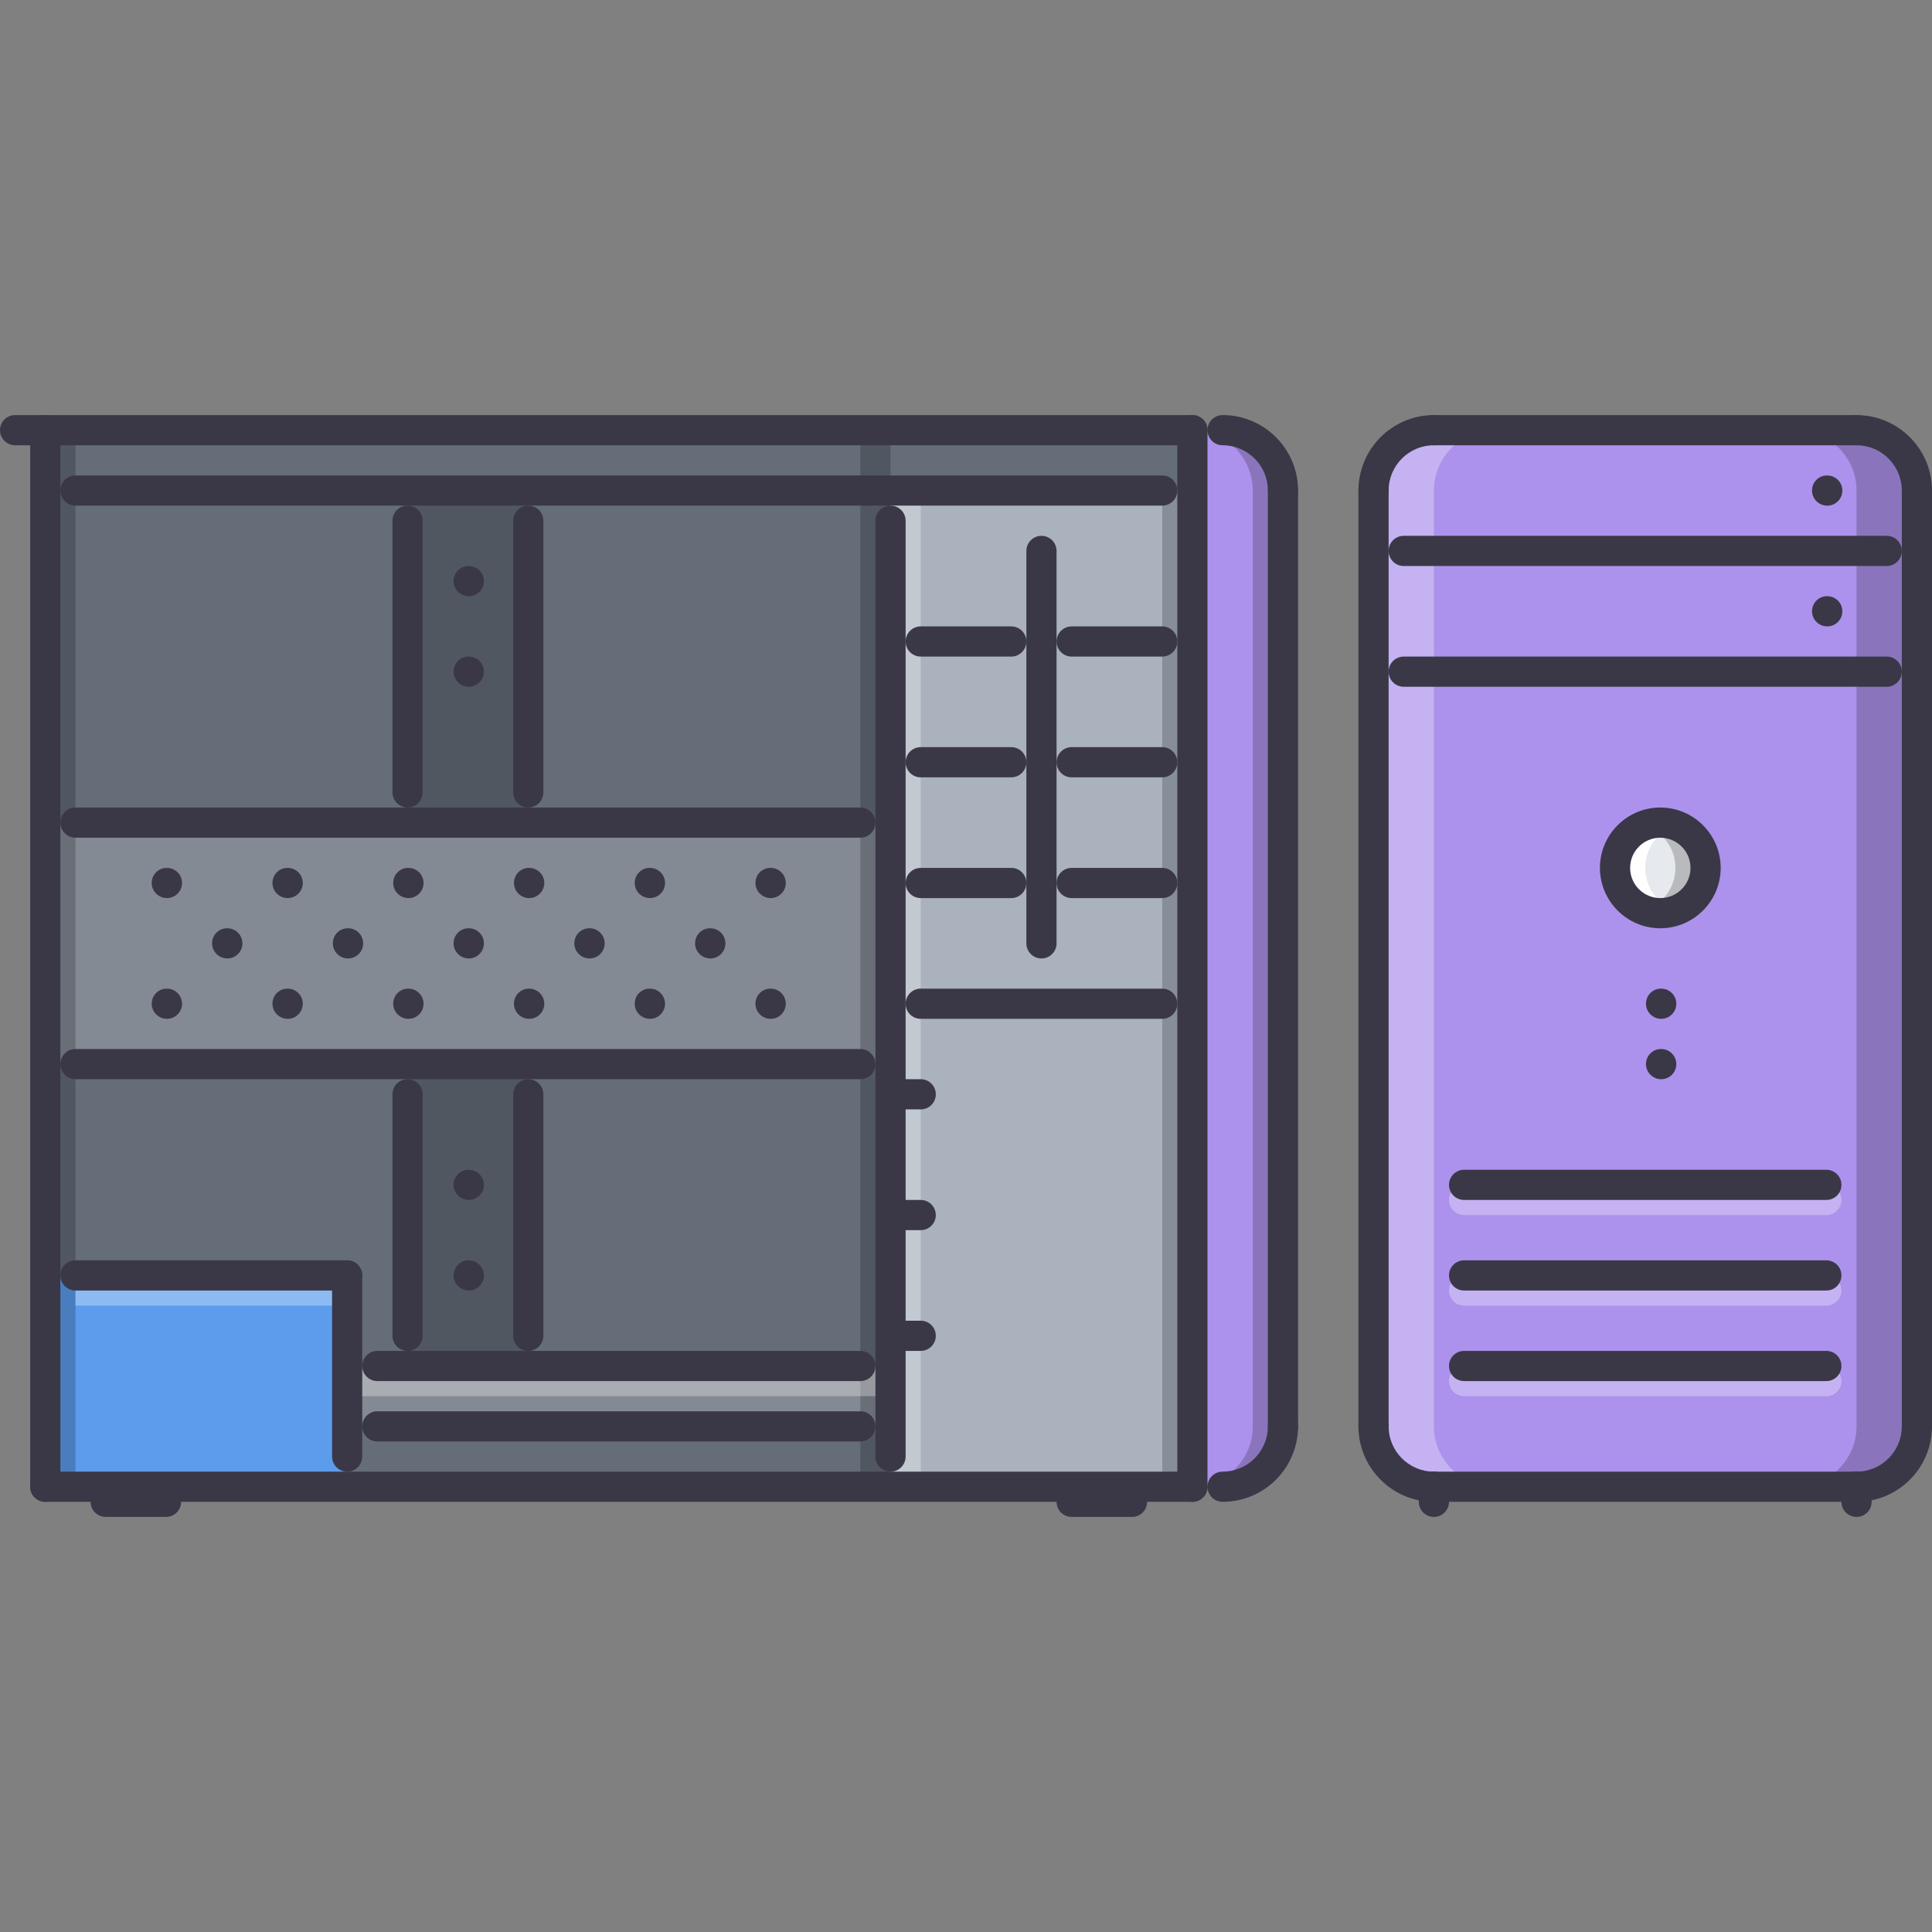<?xml version="1.0" encoding="iso-8859-1"?>
<!-- Generator: Adobe Illustrator 19.0.0, SVG Export Plug-In . SVG Version: 6.00 Build 0)  -->
<svg version="1.1" id="Capa_1" xmlns="http://www.w3.org/2000/svg" xmlns:xlink="http://www.w3.org/1999/xlink" x="0px" y="0px"
	 viewBox="0 0 511.968 511.968" style="enable-background:new 0 0 511.968 511.968;" xml:space="preserve">
<rect x="0" y="0" width="511.968" height="511.968" fill="#808080" stroke="none"/>
<path style="fill:#AC92EC;" d="M507.968,377.977c0,8.797-7.203,16-15.999,16H379.976c-8.797,0-15.999-7.203-15.999-16V129.993
	c0-8.804,7.202-15.999,15.999-15.999h111.993c8.796,0,15.999,7.195,15.999,15.999L507.968,377.977L507.968,377.977z"/>
<g style="opacity:0.3;">
	<path style="fill:#FFFFFF;" d="M379.976,377.977V129.993c0-8.804,7.202-15.999,15.999-15.999h-15.999
		c-8.797,0-15.999,7.195-15.999,15.999v247.984c0,8.797,7.202,16,15.999,16h15.999C387.178,393.977,379.976,386.774,379.976,377.977
		z"/>
</g>
<g style="opacity:0.2;">
	<path d="M491.969,377.977V129.993c0-8.804-7.203-15.999-15.999-15.999h15.999c8.796,0,15.999,7.195,15.999,15.999v247.984
		c0,8.797-7.203,16-15.999,16H475.97C484.766,393.977,491.969,386.774,491.969,377.977z"/>
</g>
<path style="fill:#AC92EC;" d="M323.979,113.994h-7.999v279.983h7.999c8.797,0,15.999-7.203,15.999-16V129.993
	C339.978,121.189,332.776,113.994,323.979,113.994z"/>
<g style="opacity:0.2;">
	<path d="M323.979,113.994h-7.999c8.796,0,15.999,7.195,15.999,15.999v247.984c0,8.797-7.203,16-15.999,16h7.999
		c8.797,0,15.999-7.203,15.999-16V129.993C339.978,121.189,332.776,113.994,323.979,113.994z"/>
</g>
<rect x="12.004" y="113.995" style="fill:#656D78;" width="303.98" height="279.98"/>
<g style="opacity:0.2;">
	<rect x="107.994" y="130.005" width="31.998" height="231.98"/>
</g>
<rect x="235.984" y="129.995" style="fill:#AAB2BD;" width="79.995" height="263.98"/>
<rect x="12.004" y="217.985" style="fill:#656D78;" width="223.99" height="63.996"/>
<g style="opacity:0.2;">
	<rect x="12.004" y="217.985" style="fill:#FFFFFF;" width="223.99" height="63.996"/>
</g>
<rect x="12.004" y="337.985" style="fill:#5D9CEC;" width="79.995" height="55.997"/>
<g style="opacity:0.2;">
	<rect x="91.994" y="361.975" style="fill:#FFFFFF;" width="143.99" height="15.998"/>
</g>
<path style="fill:#E6E9ED;" d="M451.971,229.986c0,6.625-5.374,12-11.999,12s-11.999-5.375-11.999-12
	c0-6.632,5.374-11.999,11.999-11.999S451.971,223.354,451.971,229.986z"/>
<path style="fill:#FFFFFF;" d="M435.972,229.986c0-5.218,3.352-9.617,8-11.265c-1.258-0.445-2.594-0.734-4-0.734
	c-6.625,0-11.999,5.367-11.999,11.999c0,6.625,5.374,12,11.999,12c1.406,0,2.742-0.289,4-0.734
	C439.324,239.595,435.972,235.205,435.972,229.986z"/>
<g style="opacity:0.2;">
	<path d="M443.972,229.986c0-5.218-3.352-9.617-8-11.265c1.258-0.445,2.594-0.734,4-0.734c6.625,0,11.999,5.367,11.999,11.999
		c0,6.625-5.374,12-11.999,12c-1.406,0-2.742-0.289-4-0.734C440.621,239.595,443.972,235.205,443.972,229.986z"/>
</g>
<g style="opacity:0.2;">
	<rect x="12.004" y="113.995" width="7.999" height="279.98"/>
</g>
<g style="opacity:0.2;">
	<rect x="227.984" y="113.995" width="8" height="279.98"/>
</g>
<g style="opacity:0.3;">
	<rect x="19.994" y="337.985" style="fill:#FFFFFF;" width="71.996" height="7.999"/>
</g>
<g style="opacity:0.3;">
	<rect x="91.994" y="361.975" style="fill:#FFFFFF;" width="143.99" height="7.999"/>
</g>
<g style="opacity:0.3;">
	<rect x="235.984" y="129.995" style="fill:#FFFFFF;" width="7.999" height="263.98"/>
</g>
<g style="opacity:0.2;">
	<rect x="307.984" y="129.995" width="8" height="263.98"/>
</g>
<g style="opacity:0.3;">
	<path style="fill:#FFFFFF;" d="M483.969,369.978h-95.994c-2.21,0-3.999-1.789-3.999-4s1.789-3.999,3.999-3.999h95.994
		c2.211,0,4,1.788,4,3.999S486.18,369.978,483.969,369.978z"/>
</g>
<g style="opacity:0.3;">
	<path style="fill:#FFFFFF;" d="M483.969,345.979h-95.994c-2.21,0-3.999-1.789-3.999-4c0-2.21,1.789-3.999,3.999-3.999h95.994
		c2.211,0,4,1.789,4,3.999C487.969,344.19,486.18,345.979,483.969,345.979z"/>
</g>
<g style="opacity:0.3;">
	<path style="fill:#FFFFFF;" d="M483.969,321.981h-95.994c-2.21,0-3.999-1.789-3.999-4s1.789-4,3.999-4h95.994c2.211,0,4,1.789,4,4
		S486.18,321.981,483.969,321.981z"/>
</g>
<g>
	<path style="fill:#3A3847;" d="M124.234,157.991c-2.211,0-4.039-1.789-4.039-4s1.75-4,3.953-4h0.086c2.203,0,4,1.789,4,4
		S126.437,157.991,124.234,157.991z"/>
	<path style="fill:#3A3847;" d="M124.234,341.979c-2.211,0-4.039-1.788-4.039-3.999s1.75-4,3.953-4h0.086c2.203,0,4,1.789,4,4
		S126.437,341.979,124.234,341.979z"/>
	<path style="fill:#3A3847;" d="M124.234,181.989c-2.211,0-4.039-1.789-4.039-4s1.75-4,3.953-4h0.086c2.203,0,4,1.789,4,4
		S126.437,181.989,124.234,181.989z"/>
	<path style="fill:#3A3847;" d="M124.234,317.981c-2.211,0-4.039-1.789-4.039-4s1.75-4,3.953-4h0.086c2.203,0,4,1.789,4,4
		S126.437,317.981,124.234,317.981z"/>
	<path style="fill:#3A3847;" d="M44.239,269.984c-2.211,0-4.039-1.789-4.039-3.999c0-2.211,1.75-4,3.953-4h0.086
		c2.203,0,4,1.789,4,4C48.239,268.195,46.442,269.984,44.239,269.984z"/>
	<path style="fill:#3A3847;" d="M76.237,269.984c-2.211,0-4.039-1.789-4.039-3.999c0-2.211,1.75-4,3.953-4h0.086
		c2.203,0,4,1.789,4,4C80.237,268.195,78.44,269.984,76.237,269.984z"/>
	<path style="fill:#3A3847;" d="M108.235,269.984c-2.211,0-4.039-1.789-4.039-3.999c0-2.211,1.75-4,3.953-4h0.086
		c2.203,0,4,1.789,4,4C112.235,268.195,110.438,269.984,108.235,269.984z"/>
	<path style="fill:#3A3847;" d="M140.233,269.984c-2.211,0-4.039-1.789-4.039-3.999c0-2.211,1.75-4,3.953-4h0.086
		c2.203,0,4,1.789,4,4C144.233,268.195,142.436,269.984,140.233,269.984z"/>
	<path style="fill:#3A3847;" d="M172.231,269.984c-2.211,0-4.039-1.789-4.039-3.999c0-2.211,1.75-4,3.953-4h0.086
		c2.203,0,4,1.789,4,4C176.231,268.195,174.434,269.984,172.231,269.984z"/>
	<path style="fill:#3A3847;" d="M204.229,269.984c-2.211,0-4.039-1.789-4.039-3.999c0-2.211,1.75-4,3.953-4h0.086
		c2.203,0,4,1.789,4,4C208.229,268.195,206.432,269.984,204.229,269.984z"/>
	<path style="fill:#3A3847;" d="M44.239,237.986c-2.211,0-4.039-1.789-4.039-4s1.75-4,3.953-4h0.086c2.203,0,4,1.789,4,4
		C48.239,236.197,46.442,237.986,44.239,237.986z"/>
	<path style="fill:#3A3847;" d="M76.237,237.986c-2.211,0-4.039-1.789-4.039-4s1.75-4,3.953-4h0.086c2.203,0,4,1.789,4,4
		S78.44,237.986,76.237,237.986z"/>
	<path style="fill:#3A3847;" d="M108.235,237.986c-2.211,0-4.039-1.789-4.039-4s1.75-4,3.953-4h0.086c2.203,0,4,1.789,4,4
		S110.438,237.986,108.235,237.986z"/>
	<path style="fill:#3A3847;" d="M140.233,237.986c-2.211,0-4.039-1.789-4.039-4s1.75-4,3.953-4h0.086c2.203,0,4,1.789,4,4
		S142.436,237.986,140.233,237.986z"/>
	<path style="fill:#3A3847;" d="M172.231,237.986c-2.211,0-4.039-1.789-4.039-4s1.75-4,3.953-4h0.086c2.203,0,4,1.789,4,4
		S174.434,237.986,172.231,237.986z"/>
	<path style="fill:#3A3847;" d="M204.229,237.986c-2.211,0-4.039-1.789-4.039-4s1.75-4,3.953-4h0.086c2.203,0,4,1.789,4,4
		S206.432,237.986,204.229,237.986z"/>
	<path style="fill:#3A3847;" d="M484.212,134c-2.211,0-4.038-1.789-4.038-4s1.75-4,3.952-4h0.086c2.203,0,4,1.789,4,4
		S486.415,134,484.212,134z"/>
	<path style="fill:#3A3847;" d="M484.212,165.99c-2.211,0-4.038-1.789-4.038-4s1.75-4,3.952-4h0.086c2.203,0,4,1.789,4,4
		S486.415,165.99,484.212,165.99z"/>
	<path style="fill:#3A3847;" d="M440.214,269.984c-2.211,0-4.039-1.789-4.039-3.999c0-2.211,1.75-4,3.953-4h0.086
		c2.203,0,4,1.789,4,4C444.214,268.195,442.418,269.984,440.214,269.984z"/>
	<path style="fill:#3A3847;" d="M440.214,285.983c-2.211,0-4.039-1.789-4.039-4s1.75-4,3.953-4h0.086c2.203,0,4,1.789,4,4
		S442.418,285.983,440.214,285.983z"/>
	<path style="fill:#3A3847;" d="M60.238,253.985c-2.211,0-4.039-1.789-4.039-4s1.75-4,3.953-4h0.086c2.203,0,4,1.789,4,4
		S62.441,253.985,60.238,253.985z"/>
	<path style="fill:#3A3847;" d="M92.236,253.985c-2.211,0-4.039-1.789-4.039-4s1.75-4,3.953-4h0.086c2.203,0,4,1.789,4,4
		S94.439,253.985,92.236,253.985z"/>
	<path style="fill:#3A3847;" d="M124.234,253.985c-2.211,0-4.039-1.789-4.039-4s1.75-4,3.953-4h0.086c2.203,0,4,1.789,4,4
		S126.437,253.985,124.234,253.985z"/>
	<path style="fill:#3A3847;" d="M156.232,253.985c-2.211,0-4.039-1.789-4.039-4s1.75-4,3.953-4h0.086c2.203,0,4,1.789,4,4
		S158.435,253.985,156.232,253.985z"/>
	<path style="fill:#3A3847;" d="M188.23,253.985c-2.211,0-4.039-1.789-4.039-4s1.75-4,3.953-4h0.086c2.203,0,4,1.789,4,4
		S190.433,253.985,188.23,253.985z"/>
	<path style="fill:#3A3847;" d="M315.98,117.993H3.999c-2.21,0-3.999-1.789-3.999-4s1.789-4,3.999-4H315.98c2.211,0,4,1.789,4,4
		S318.191,117.993,315.98,117.993z"/>
	<path style="fill:#3A3847;" d="M315.98,397.976H11.999c-2.211,0-4-1.789-4-3.999c0-2.211,1.789-4,4-4H315.98c2.211,0,4,1.789,4,4
		C319.98,396.187,318.191,397.976,315.98,397.976z"/>
	<path style="fill:#3A3847;" d="M11.999,397.976c-2.211,0-4-1.789-4-3.999V113.994c0-2.211,1.789-4,4-4s4,1.789,4,4v279.983
		C15.999,396.187,14.21,397.976,11.999,397.976z"/>
	<path style="fill:#3A3847;" d="M315.98,397.976c-2.211,0-4-1.789-4-3.999V113.994c0-2.211,1.789-4,4-4s4,1.789,4,4v279.983
		C319.98,396.187,318.191,397.976,315.98,397.976z"/>
	<path style="fill:#3A3847;" d="M339.978,133.992c-2.211,0-4-1.789-4-4c0-6.617-5.382-12-11.999-12c-2.21,0-3.999-1.789-3.999-4
		s1.789-4,3.999-4c11.03,0,19.999,8.968,19.999,19.999C343.978,132.204,342.189,133.992,339.978,133.992z"/>
	<path style="fill:#3A3847;" d="M323.979,397.976c-2.21,0-3.999-1.789-3.999-3.999c0-2.211,1.789-4,3.999-4
		c6.617,0,11.999-5.383,11.999-12c0-2.211,1.789-4,4-4s4,1.789,4,4C343.978,389.008,335.009,397.976,323.979,397.976z"/>
	<path style="fill:#3A3847;" d="M339.978,381.977c-2.211,0-4-1.789-4-4V129.993c0-2.211,1.789-4,4-4s4,1.789,4,4v247.984
		C343.978,380.188,342.189,381.977,339.978,381.977z"/>
	<path style="fill:#3A3847;" d="M307.98,133.992H19.998c-2.21,0-3.999-1.789-3.999-4s1.789-4,3.999-4H307.98c2.211,0,4,1.789,4,4
		S310.191,133.992,307.98,133.992z"/>
	<path style="fill:#3A3847;" d="M235.985,389.977c-2.211,0-4-1.789-4-4V137.992c0-2.211,1.789-4,4-4s4,1.789,4,4v247.985
		C239.985,388.188,238.196,389.977,235.985,389.977z"/>
	<path style="fill:#3A3847;" d="M307.98,269.984h-63.996c-2.21,0-3.999-1.789-3.999-3.999c0-2.211,1.789-4,3.999-4h63.996
		c2.211,0,4,1.789,4,4C311.98,268.195,310.191,269.984,307.98,269.984z"/>
	<path style="fill:#3A3847;" d="M275.982,253.985c-2.211,0-4-1.789-4-4V145.992c0-2.211,1.789-4,4-4s4,1.789,4,4v103.993
		C279.982,252.196,278.193,253.985,275.982,253.985z"/>
	<path style="fill:#3A3847;" d="M267.983,237.986h-23.999c-2.21,0-3.999-1.789-3.999-4s1.789-4,3.999-4h23.999
		c2.21,0,3.999,1.789,3.999,4S270.193,237.986,267.983,237.986z"/>
	<path style="fill:#3A3847;" d="M243.984,293.983h-7.999c-2.211,0-4-1.789-4-4s1.789-4,4-4h7.999c2.211,0,4,1.789,4,4
		S246.195,293.983,243.984,293.983z"/>
	<path style="fill:#3A3847;" d="M243.984,325.981h-7.999c-2.211,0-4-1.789-4-4s1.789-4,4-4h7.999c2.211,0,4,1.789,4,4
		S246.195,325.981,243.984,325.981z"/>
	<path style="fill:#3A3847;" d="M243.984,357.979h-7.999c-2.211,0-4-1.789-4-4s1.789-4,4-4h7.999c2.211,0,4,1.789,4,4
		S246.195,357.979,243.984,357.979z"/>
	<path style="fill:#3A3847;" d="M267.983,205.988h-23.999c-2.21,0-3.999-1.789-3.999-4s1.789-4,3.999-4h23.999
		c2.21,0,3.999,1.789,3.999,4S270.193,205.988,267.983,205.988z"/>
	<path style="fill:#3A3847;" d="M267.983,173.99h-23.999c-2.21,0-3.999-1.789-3.999-4s1.789-4,3.999-4h23.999
		c2.21,0,3.999,1.789,3.999,4S270.193,173.99,267.983,173.99z"/>
	<path style="fill:#3A3847;" d="M307.98,237.986h-23.998c-2.211,0-4-1.789-4-4s1.789-4,4-4h23.998c2.211,0,4,1.789,4,4
		S310.191,237.986,307.98,237.986z"/>
	<path style="fill:#3A3847;" d="M307.98,205.988h-23.998c-2.211,0-4-1.789-4-4s1.789-4,4-4h23.998c2.211,0,4,1.789,4,4
		S310.191,205.988,307.98,205.988z"/>
	<path style="fill:#3A3847;" d="M307.98,173.99h-23.998c-2.211,0-4-1.789-4-4s1.789-4,4-4h23.998c2.211,0,4,1.789,4,4
		S310.191,173.99,307.98,173.99z"/>
	<path style="fill:#3A3847;" d="M91.994,341.979H19.998c-2.21,0-3.999-1.788-3.999-3.999s1.789-4,3.999-4h71.996
		c2.211,0,4,1.789,4,4S94.205,341.979,91.994,341.979z"/>
	<path style="fill:#3A3847;" d="M91.994,389.977c-2.211,0-4-1.789-4-4V337.98c0-2.211,1.789-4,4-4s4,1.789,4,4v47.997
		C95.994,388.188,94.205,389.977,91.994,389.977z"/>
	<path style="fill:#3A3847;" d="M227.985,381.977H99.993c-2.21,0-3.999-1.789-3.999-4s1.789-4,3.999-4h127.992c2.211,0,4,1.789,4,4
		S230.196,381.977,227.985,381.977z"/>
	<path style="fill:#3A3847;" d="M227.985,365.978H99.993c-2.21,0-3.999-1.789-3.999-3.999c0-2.211,1.789-4,3.999-4h127.992
		c2.211,0,4,1.789,4,4C231.985,364.189,230.196,365.978,227.985,365.978z"/>
	<path style="fill:#3A3847;" d="M107.993,213.987c-2.211,0-4-1.789-4-4v-71.996c0-2.211,1.789-4,4-4s4,1.789,4,4v71.996
		C111.993,212.199,110.204,213.987,107.993,213.987z"/>
	<path style="fill:#3A3847;" d="M107.993,357.979c-2.211,0-4-1.789-4-4v-63.996c0-2.211,1.789-4,4-4s4,1.789,4,4v63.996
		C111.993,356.19,110.204,357.979,107.993,357.979z"/>
	<path style="fill:#3A3847;" d="M139.991,213.987c-2.211,0-4-1.789-4-4v-71.996c0-2.211,1.789-4,4-4s4,1.789,4,4v71.996
		C143.991,212.199,142.202,213.987,139.991,213.987z"/>
	<path style="fill:#3A3847;" d="M139.991,357.979c-2.211,0-4-1.789-4-4v-63.996c0-2.211,1.789-4,4-4s4,1.789,4,4v63.996
		C143.991,356.19,142.202,357.979,139.991,357.979z"/>
	<path style="fill:#3A3847;" d="M227.985,221.987H19.998c-2.21,0-3.999-1.789-3.999-4s1.789-4,3.999-4h207.987c2.211,0,4,1.789,4,4
		S230.196,221.987,227.985,221.987z"/>
	<path style="fill:#3A3847;" d="M227.985,285.983H19.998c-2.21,0-3.999-1.789-3.999-4s1.789-4,3.999-4h207.987c2.211,0,4,1.789,4,4
		S230.196,285.983,227.985,285.983z"/>
	<path style="fill:#3A3847;" d="M491.969,117.993H379.976c-2.211,0-4-1.789-4-4s1.789-4,4-4h111.993c2.21,0,3.999,1.789,3.999,4
		S494.179,117.993,491.969,117.993z"/>
	<path style="fill:#3A3847;" d="M491.969,397.976H379.976c-2.211,0-4-1.789-4-3.999c0-2.211,1.789-4,4-4h111.993
		c2.21,0,3.999,1.789,3.999,4C495.968,396.187,494.179,397.976,491.969,397.976z"/>
	<path style="fill:#3A3847;" d="M363.977,381.977c-2.211,0-4-1.789-4-4V129.993c0-2.211,1.789-4,4-4c2.21,0,3.999,1.789,3.999,4
		v247.984C367.976,380.188,366.187,381.977,363.977,381.977z"/>
	<path style="fill:#3A3847;" d="M507.968,381.977c-2.211,0-4-1.789-4-4V129.993c0-2.211,1.789-4,4-4s4,1.789,4,4v247.984
		C511.968,380.188,510.179,381.977,507.968,381.977z"/>
	<path style="fill:#3A3847;" d="M379.976,397.976c-11.031,0-19.999-8.968-19.999-19.999c0-2.211,1.789-4,4-4
		c2.21,0,3.999,1.789,3.999,4c0,6.617,5.383,12,12,12c2.211,0,4,1.789,4,4C383.976,396.187,382.187,397.976,379.976,397.976z"/>
	<path style="fill:#3A3847;" d="M363.977,133.992c-2.211,0-4-1.789-4-4c0-11.031,8.968-19.999,19.999-19.999c2.211,0,4,1.789,4,4
		s-1.789,4-4,4c-6.617,0-12,5.382-12,12C367.976,132.204,366.187,133.992,363.977,133.992z"/>
	<path style="fill:#3A3847;" d="M507.968,134c-2.211,0-4-1.789-4-4c0-6.617-5.383-12-11.999-12c-2.211,0-4-1.789-4-4s1.789-4,4-4
		c11.03,0,19.999,8.968,19.999,19.999C511.968,132.212,510.179,134,507.968,134z"/>
	<path style="fill:#3A3847;" d="M491.969,397.976c-2.211,0-4-1.789-4-3.999c0-2.211,1.789-4,4-4c6.616,0,11.999-5.383,11.999-12
		c0-2.211,1.789-4,4-4s4,1.789,4,4C511.968,389.008,503,397.976,491.969,397.976z"/>
	<path style="fill:#3A3847;" d="M483.969,365.978h-95.994c-2.21,0-3.999-1.789-3.999-3.999c0-2.211,1.789-4,3.999-4h95.994
		c2.211,0,4,1.789,4,4C487.969,364.189,486.18,365.978,483.969,365.978z"/>
	<path style="fill:#3A3847;" d="M483.969,341.979h-95.994c-2.21,0-3.999-1.788-3.999-3.999s1.789-4,3.999-4h95.994
		c2.211,0,4,1.789,4,4S486.18,341.979,483.969,341.979z"/>
	<path style="fill:#3A3847;" d="M483.969,317.981h-95.994c-2.21,0-3.999-1.789-3.999-4s1.789-4,3.999-4h95.994c2.211,0,4,1.789,4,4
		S486.18,317.981,483.969,317.981z"/>
	<path style="fill:#3A3847;" d="M499.968,149.991H371.976c-2.211,0-4-1.789-4-4s1.789-4,4-4h127.992c2.211,0,4,1.789,4,4
		S502.179,149.991,499.968,149.991z"/>
	<path style="fill:#3A3847;" d="M499.968,181.989H371.976c-2.211,0-4-1.789-4-4s1.789-4,4-4h127.992c2.211,0,4,1.789,4,4
		S502.179,181.989,499.968,181.989z"/>
	<path style="fill:#3A3847;" d="M439.972,245.985c-8.82,0-15.999-7.179-15.999-15.999c0-8.828,7.179-15.999,15.999-15.999
		s15.999,7.171,15.999,15.999C455.971,238.806,448.793,245.985,439.972,245.985z M439.972,221.987c-4.414,0-8,3.586-8,8
		c0,4.406,3.586,8,8,8s8-3.594,8-8C447.972,225.573,444.386,221.987,439.972,221.987z"/>
	<path style="fill:#3A3847;" d="M43.997,401.976H27.998c-2.211,0-4-1.789-4-4s1.789-3.999,4-3.999h15.999c2.211,0,4,1.788,4,3.999
		S46.208,401.976,43.997,401.976z"/>
	<path style="fill:#3A3847;" d="M299.981,401.976h-15.999c-2.211,0-4-1.789-4-4s1.789-3.999,4-3.999h15.999
		c2.21,0,3.999,1.788,3.999,3.999S302.191,401.976,299.981,401.976z"/>
	<path style="fill:#3A3847;" d="M379.976,401.976c-2.211,0-4-1.789-4-4v-3.999c0-2.211,1.789-4,4-4s4,1.789,4,4v3.999
		C383.976,400.187,382.187,401.976,379.976,401.976z"/>
	<path style="fill:#3A3847;" d="M491.969,401.976c-2.211,0-4-1.789-4-4v-3.999c0-2.211,1.789-4,4-4c2.21,0,3.999,1.789,3.999,4
		v3.999C495.968,400.187,494.179,401.976,491.969,401.976z"/>
</g>
<g>
</g>
<g>
</g>
<g>
</g>
<g>
</g>
<g>
</g>
<g>
</g>
<g>
</g>
<g>
</g>
<g>
</g>
<g>
</g>
<g>
</g>
<g>
</g>
<g>
</g>
<g>
</g>
<g>
</g>
</svg>
